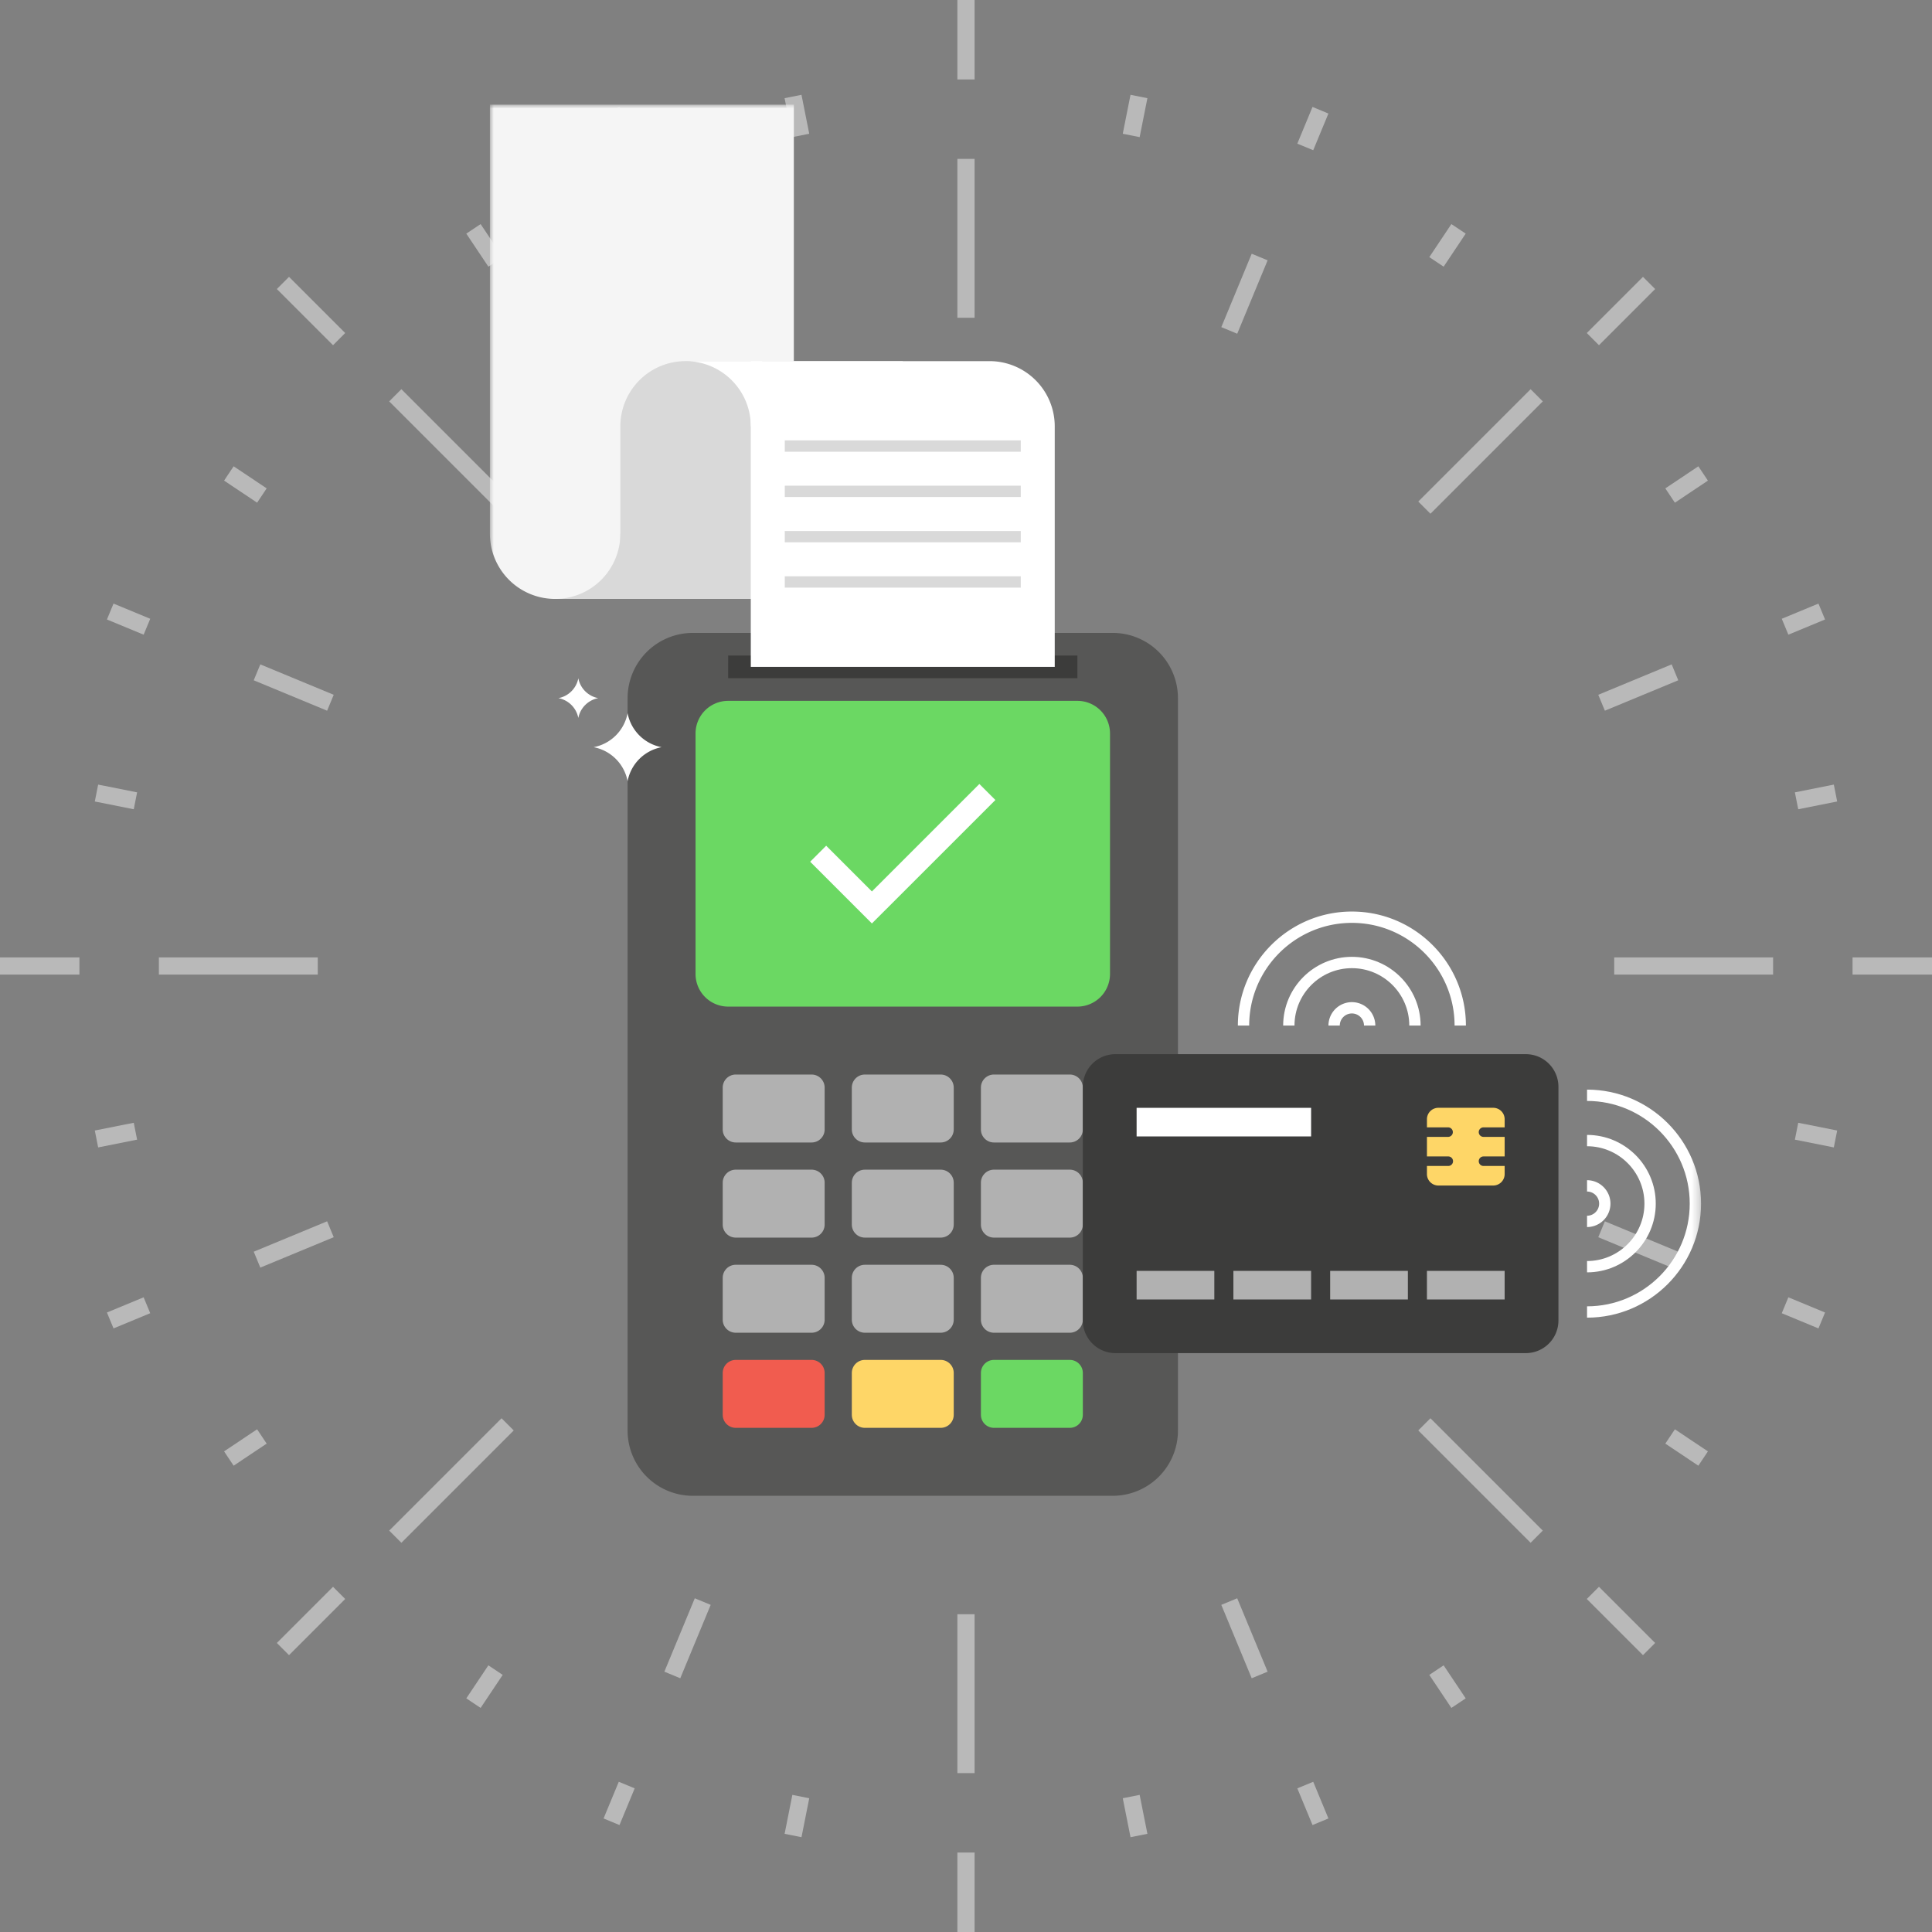 <svg xmlns="http://www.w3.org/2000/svg" xmlns:xlink="http://www.w3.org/1999/xlink" width="250" height="250" viewBox="0 0 250 250">
    <rect x="0" y="0" width="250" height="250" fill="#808080" stroke="none"/>
    <defs>
        <path id="a" d="M0 180.014h156.723V0H0z"/>
    </defs>
    <g fill="none" fill-rule="evenodd">
        <path d="M43.75 5.357h196.429v196.429H43.75z"/>
        <path fill="#FFF" d="M123.886 10.28h2.227V0h-2.227v10.28zm21.4 7.028l2.184.436 1.003-5.041-2.185-.435-1.003 5.04zm-43.76-4.605l1.003 5.04 2.186-.435-1.003-5.04-2.185.435zm66.346 5.884l2.058.852 1.967-4.748-2.058-.853-1.967 4.749zm-89.77-3.896l1.967 4.748 2.058-.852-1.966-4.749-2.059.853zm45.784 26.43h2.227v-20.56h-2.227v20.56zm61.066-7.852l1.853 1.238 2.856-4.274-1.853-1.237-2.856 4.273zM60.34 30.233l2.856 4.274 1.852-1.238-2.856-4.273-1.852 1.237zm97.698 12.098l2.058.852 3.934-9.497-2.059-.853-3.933 9.498zM85.97 33.686l3.935 9.497 2.058-.852-3.935-9.498-2.058.853zm119.36 9.407l1.577 1.576 7.268-7.27-1.575-1.574-7.27 7.268zM35.824 37.4l7.27 7.27 1.574-1.577-7.269-7.268-1.575 1.575zm147.7 27.5l1.575 1.576 14.538-14.538-1.575-1.576-14.539 14.539zM50.362 51.939L64.9 66.476l1.575-1.575-14.538-14.539-1.575 1.576zm165.13 11.257l1.238 1.853 4.273-2.857-1.237-1.852-4.274 2.856zM28.996 62.19l4.273 2.857 1.238-1.853-4.274-2.856-1.237 1.852zM230.56 80.07l.854 2.058 4.747-1.967-.853-2.058-4.748 1.967zm-216.723.091l4.75 1.967.853-2.058-4.75-1.967-.853 2.058zm192.98 9.744l.852 2.058 9.497-3.934-.852-2.059-9.498 3.935zM32.832 88.03l9.498 3.934.852-2.059-9.498-3.934-.852 2.059zm199.423 14.5l.436 2.186 5.04-1.003-.435-2.185-5.04 1.003zm-219.988 1.183l5.04 1.003.435-2.185-5.041-1.003-.434 2.185zm227.45 22.401H250v-2.228h-10.28v2.228zm-30.84 0h20.561v-2.228h-20.56v2.228zm-188.317 0h20.56v-2.228h-20.56v2.228zm-20.561 0h10.28v-2.228H0v2.228zm232.256 21.357l5.041 1.004.435-2.186-5.04-1.003-.436 2.185zm-219.988-1.182l.434 2.186 5.041-1.004-.435-2.185-5.04 1.003zm194.548 13.807l9.498 3.935.852-2.06-9.497-3.933-.853 2.058zM32.833 161.97l.852 2.058 9.498-3.934-.852-2.058-9.498 3.934zm197.727 7.96l4.748 1.966.853-2.058-4.748-1.967-.853 2.058zm-216.723-.092l.854 2.058 4.749-1.967-.854-2.058-4.749 1.967zm169.686 15.26l14.539 14.538 1.575-1.576-14.538-14.538-1.576 1.576zm-133.16 12.962l1.575 1.576 14.538-14.538-1.575-1.576-14.538 14.538zm165.13-11.257l4.274 2.857 1.237-1.853-4.273-2.856-1.238 1.852zm-186.497 1.004l1.237 1.853 4.274-2.857-1.238-1.852-4.273 2.856zm176.334 19.098l7.27 7.27 1.575-1.576-7.268-7.269-1.577 1.575zM35.824 212.6l1.575 1.576 7.27-7.27-1.576-1.575-7.269 7.27zm122.213-4.932l3.933 9.498 2.06-.852-3.935-9.497-2.058.851zm-72.067 8.646l2.058.852 3.935-9.498-2.058-.851-3.935 9.497zm37.916 13.125h2.227v-20.56h-2.227v20.56zm61.066-12.708l2.856 4.273 1.853-1.238-2.856-4.273-1.853 1.238zM60.34 219.766l1.852 1.238 2.856-4.273-1.852-1.238-2.856 4.273zm107.533 11.647l1.967 4.748 2.058-.852-1.967-4.748-2.058.852zm-89.77 3.896l2.059.852 1.966-4.748-2.058-.852-1.967 4.748zm67.183-2.619l1.003 5.041 2.185-.434-1.003-5.041-2.185.434zm-43.758 4.607l2.185.434 1.003-5.04-2.186-.435-1.002 5.041zM123.886 250h2.227v-10.282h-2.227V250z" opacity=".45"/>
        <g transform="translate(63.393 13.542)">
            <path fill="#575756" d="M17.819 76.796a8.44 8.44 0 0 1 8.44-8.44h54.334a8.44 8.44 0 0 1 8.44 8.44v94.777a8.44 8.44 0 0 1-8.44 8.44H26.258a8.44 8.44 0 0 1-8.44-8.44V76.796z"/>
            <path fill="#B1B1B1" d="M41.627 125.503h-9.812c-.932 0-1.688.756-1.688 1.689v5.415c0 .933.756 1.688 1.688 1.688h9.812c.932 0 1.689-.755 1.689-1.688v-5.415a1.69 1.69 0 0 0-1.69-1.689M41.627 137.812h-9.812c-.932 0-1.688.756-1.688 1.688v5.416c0 .932.756 1.688 1.688 1.688h9.812c.932 0 1.689-.756 1.689-1.688V139.5c0-.932-.757-1.688-1.69-1.688M41.627 150.12h-9.812c-.932 0-1.688.757-1.688 1.69v5.415c0 .932.756 1.688 1.688 1.688h9.812c.932 0 1.689-.756 1.689-1.688v-5.416a1.69 1.69 0 0 0-1.69-1.688"/>
            <path fill="#F15C4F" d="M41.627 162.43h-9.812c-.932 0-1.688.756-1.688 1.688v5.415c0 .933.756 1.688 1.688 1.688h9.812c.932 0 1.689-.755 1.689-1.688v-5.415c0-.932-.757-1.688-1.69-1.688"/>
            <path fill="#B1B1B1" d="M58.332 125.503H48.52c-.933 0-1.688.756-1.688 1.689v5.415c0 .933.755 1.688 1.688 1.688h9.812c.932 0 1.688-.755 1.688-1.688v-5.415c0-.933-.756-1.689-1.688-1.689M58.332 137.812H48.52c-.933 0-1.688.756-1.688 1.688v5.416c0 .932.755 1.688 1.688 1.688h9.812c.932 0 1.688-.756 1.688-1.688V139.5c0-.932-.756-1.688-1.688-1.688M58.332 150.12H48.52c-.933 0-1.688.757-1.688 1.69v5.415c0 .932.755 1.688 1.688 1.688h9.812c.932 0 1.688-.756 1.688-1.688v-5.416c0-.932-.756-1.688-1.688-1.688"/>
            <path fill="#FED667" d="M58.332 162.43H48.52c-.933 0-1.688.756-1.688 1.688v5.415c0 .933.755 1.688 1.688 1.688h9.812c.932 0 1.688-.755 1.688-1.688v-5.415c0-.932-.756-1.688-1.688-1.688"/>
            <path fill="#B1B1B1" d="M75.036 125.503h-9.811c-.932 0-1.688.756-1.688 1.689v5.415c0 .933.756 1.688 1.688 1.688h9.811c.933 0 1.69-.755 1.69-1.688v-5.415a1.69 1.69 0 0 0-1.69-1.689M75.036 137.812h-9.811c-.932 0-1.688.756-1.688 1.688v5.416c0 .932.756 1.688 1.688 1.688h9.811c.933 0 1.69-.756 1.69-1.688V139.5c0-.932-.757-1.688-1.69-1.688M75.036 150.12h-9.811c-.932 0-1.688.757-1.688 1.69v5.415c0 .932.756 1.688 1.688 1.688h9.811c.933 0 1.69-.756 1.69-1.688v-5.416a1.69 1.69 0 0 0-1.69-1.688"/>
            <path fill="#6BD863" d="M75.036 162.43h-9.811c-.932 0-1.688.756-1.688 1.688v5.415c0 .933.756 1.688 1.688 1.688h9.811c.933 0 1.69-.755 1.69-1.688v-5.415c0-.932-.757-1.688-1.69-1.688"/>
            <mask id="b" fill="#fff">
                <use xlink:href="#a"/>
            </mask>
            <path fill="#3C3C3B" d="M30.83 74.217h45.191v-2.93h-45.19z" mask="url(#b)"/>
            <path fill="#6BD863" d="M26.61 81.367v31.124a4.22 4.22 0 0 0 4.22 4.22h45.191a4.22 4.22 0 0 0 4.22-4.22V81.367a4.22 4.22 0 0 0-4.22-4.22h-45.19a4.22 4.22 0 0 0-4.22 4.22" mask="url(#b)"/>
            <path fill="#FFF" d="M47.36 103.882l2.071 2.072L65.41 89.977l-2.073-2.072z" mask="url(#b)"/>
            <path fill="#FFF" d="M51.504 103.882l-7.99-7.989-2.071 2.073 5.916 5.916z" mask="url(#b)"/>
            <path fill="#F5F5F5" d="M0 0v55.52a8.44 8.44 0 0 0 8.44 8.44h30.89V0H0z" mask="url(#b)"/>
            <path fill="#D9D9D9" d="M53.426 63.96V33.187H25.32a8.44 8.44 0 0 0-8.44 8.44v22.331h36.545z" mask="url(#b)"/>
            <path fill="#D9D9D9" d="M18.346 63.96H8.44a8.44 8.44 0 0 0 8.44-8.44h1.466v8.44z" mask="url(#b)"/>
            <path fill="#FFF" d="M33.76 33.188v39.564h39.33V41.628a8.44 8.44 0 0 0-8.44-8.44H33.76z" mask="url(#b)"/>
            <path fill="#FFF" d="M35.226 33.188h-9.905a8.44 8.44 0 0 1 8.44 8.44h1.465v-8.44z" mask="url(#b)"/>
            <path fill="#D9D9D9" d="M38.157 44.91h30.538v-1.465H38.157zM38.157 50.772h30.538v-1.465H38.157zM38.157 56.633h30.538v-1.465H38.157zM38.157 62.495h30.538v-1.466H38.157z" mask="url(#b)"/>
            <path fill="#FFF" d="M17.819 87.539a5.53 5.53 0 0 1 4.396-4.396 5.533 5.533 0 0 1-4.396-4.396 5.533 5.533 0 0 1-4.396 4.396 5.53 5.53 0 0 1 4.396 4.396M11.442 79.367a3.234 3.234 0 0 1 2.571-2.571 3.235 3.235 0 0 1-2.571-2.571 3.235 3.235 0 0 1-2.572 2.571 3.235 3.235 0 0 1 2.572 2.571M126.295 119.165h-1.466c0-7.327-5.961-13.288-13.288-13.288-7.328 0-13.29 5.96-13.29 13.288h-1.465c0-8.136 6.62-14.754 14.755-14.754 8.135 0 14.754 6.618 14.754 14.754" mask="url(#b)"/>
            <path fill="#FFF" d="M120.433 119.165h-1.465c0-4.096-3.332-7.427-7.427-7.427s-7.428 3.331-7.428 7.427h-1.465c0-4.903 3.99-8.892 8.893-8.892 4.903 0 8.892 3.989 8.892 8.892" mask="url(#b)"/>
            <path fill="#FFF" d="M114.572 119.165h-1.465c0-.863-.703-1.566-1.566-1.566-.864 0-1.567.703-1.567 1.566h-1.465a3.035 3.035 0 0 1 3.032-3.031 3.035 3.035 0 0 1 3.031 3.03" mask="url(#b)"/>
            <path fill="#3C3C3B" d="M76.725 127.086v30.244a4.22 4.22 0 0 0 4.22 4.22h53.103a4.22 4.22 0 0 0 4.22-4.22v-30.244a4.22 4.22 0 0 0-4.22-4.22H80.944a4.22 4.22 0 0 0-4.22 4.22" mask="url(#b)"/>
            <path fill="#B1B1B1" d="M108.73 154.609h10.056v-3.7H108.73zM121.253 154.609h10.055v-3.7h-10.055zM83.684 154.609H93.74v-3.7H83.684zM96.207 154.609h10.056v-3.7H96.207z" mask="url(#b)"/>
            <path fill="#FED667" d="M127.957 136.717c0-.34.276-.616.616-.616h2.736v-2.53h-2.736a.616.616 0 1 1 0-1.234h2.736v-1.05a1.48 1.48 0 0 0-1.48-1.48h-7.096a1.48 1.48 0 0 0-1.48 1.48v1.05h2.735a.617.617 0 0 1 0 1.234h-2.735v2.53h2.735a.617.617 0 1 1 0 1.233h-2.735v1.05c0 .817.663 1.48 1.48 1.48h7.096a1.48 1.48 0 0 0 1.48-1.48v-1.05h-2.736a.616.616 0 0 1-.616-.617" mask="url(#b)"/>
            <path fill="#FFF" d="M83.684 133.508h22.58v-3.7h-22.58zM141.969 156.962v-1.465c7.327 0 13.288-5.961 13.288-13.289 0-7.327-5.961-13.289-13.288-13.289v-1.465c8.135 0 14.753 6.618 14.753 14.754 0 8.135-6.618 14.754-14.753 14.754" mask="url(#b)"/>
            <path fill="#FFF" d="M141.969 151.1v-1.465c4.095 0 7.427-3.332 7.427-7.427s-3.332-7.428-7.427-7.428v-1.465c4.903 0 8.892 3.99 8.892 8.893 0 4.904-3.99 8.893-8.892 8.893" mask="url(#b)"/>
            <path fill="#FFF" d="M141.969 145.24v-1.466c.863 0 1.565-.703 1.565-1.566 0-.863-.702-1.566-1.565-1.566v-1.466c1.67 0 3.03 1.361 3.03 3.032a3.035 3.035 0 0 1-3.03 3.031" mask="url(#b)"/>
        </g>
    </g>
</svg>
